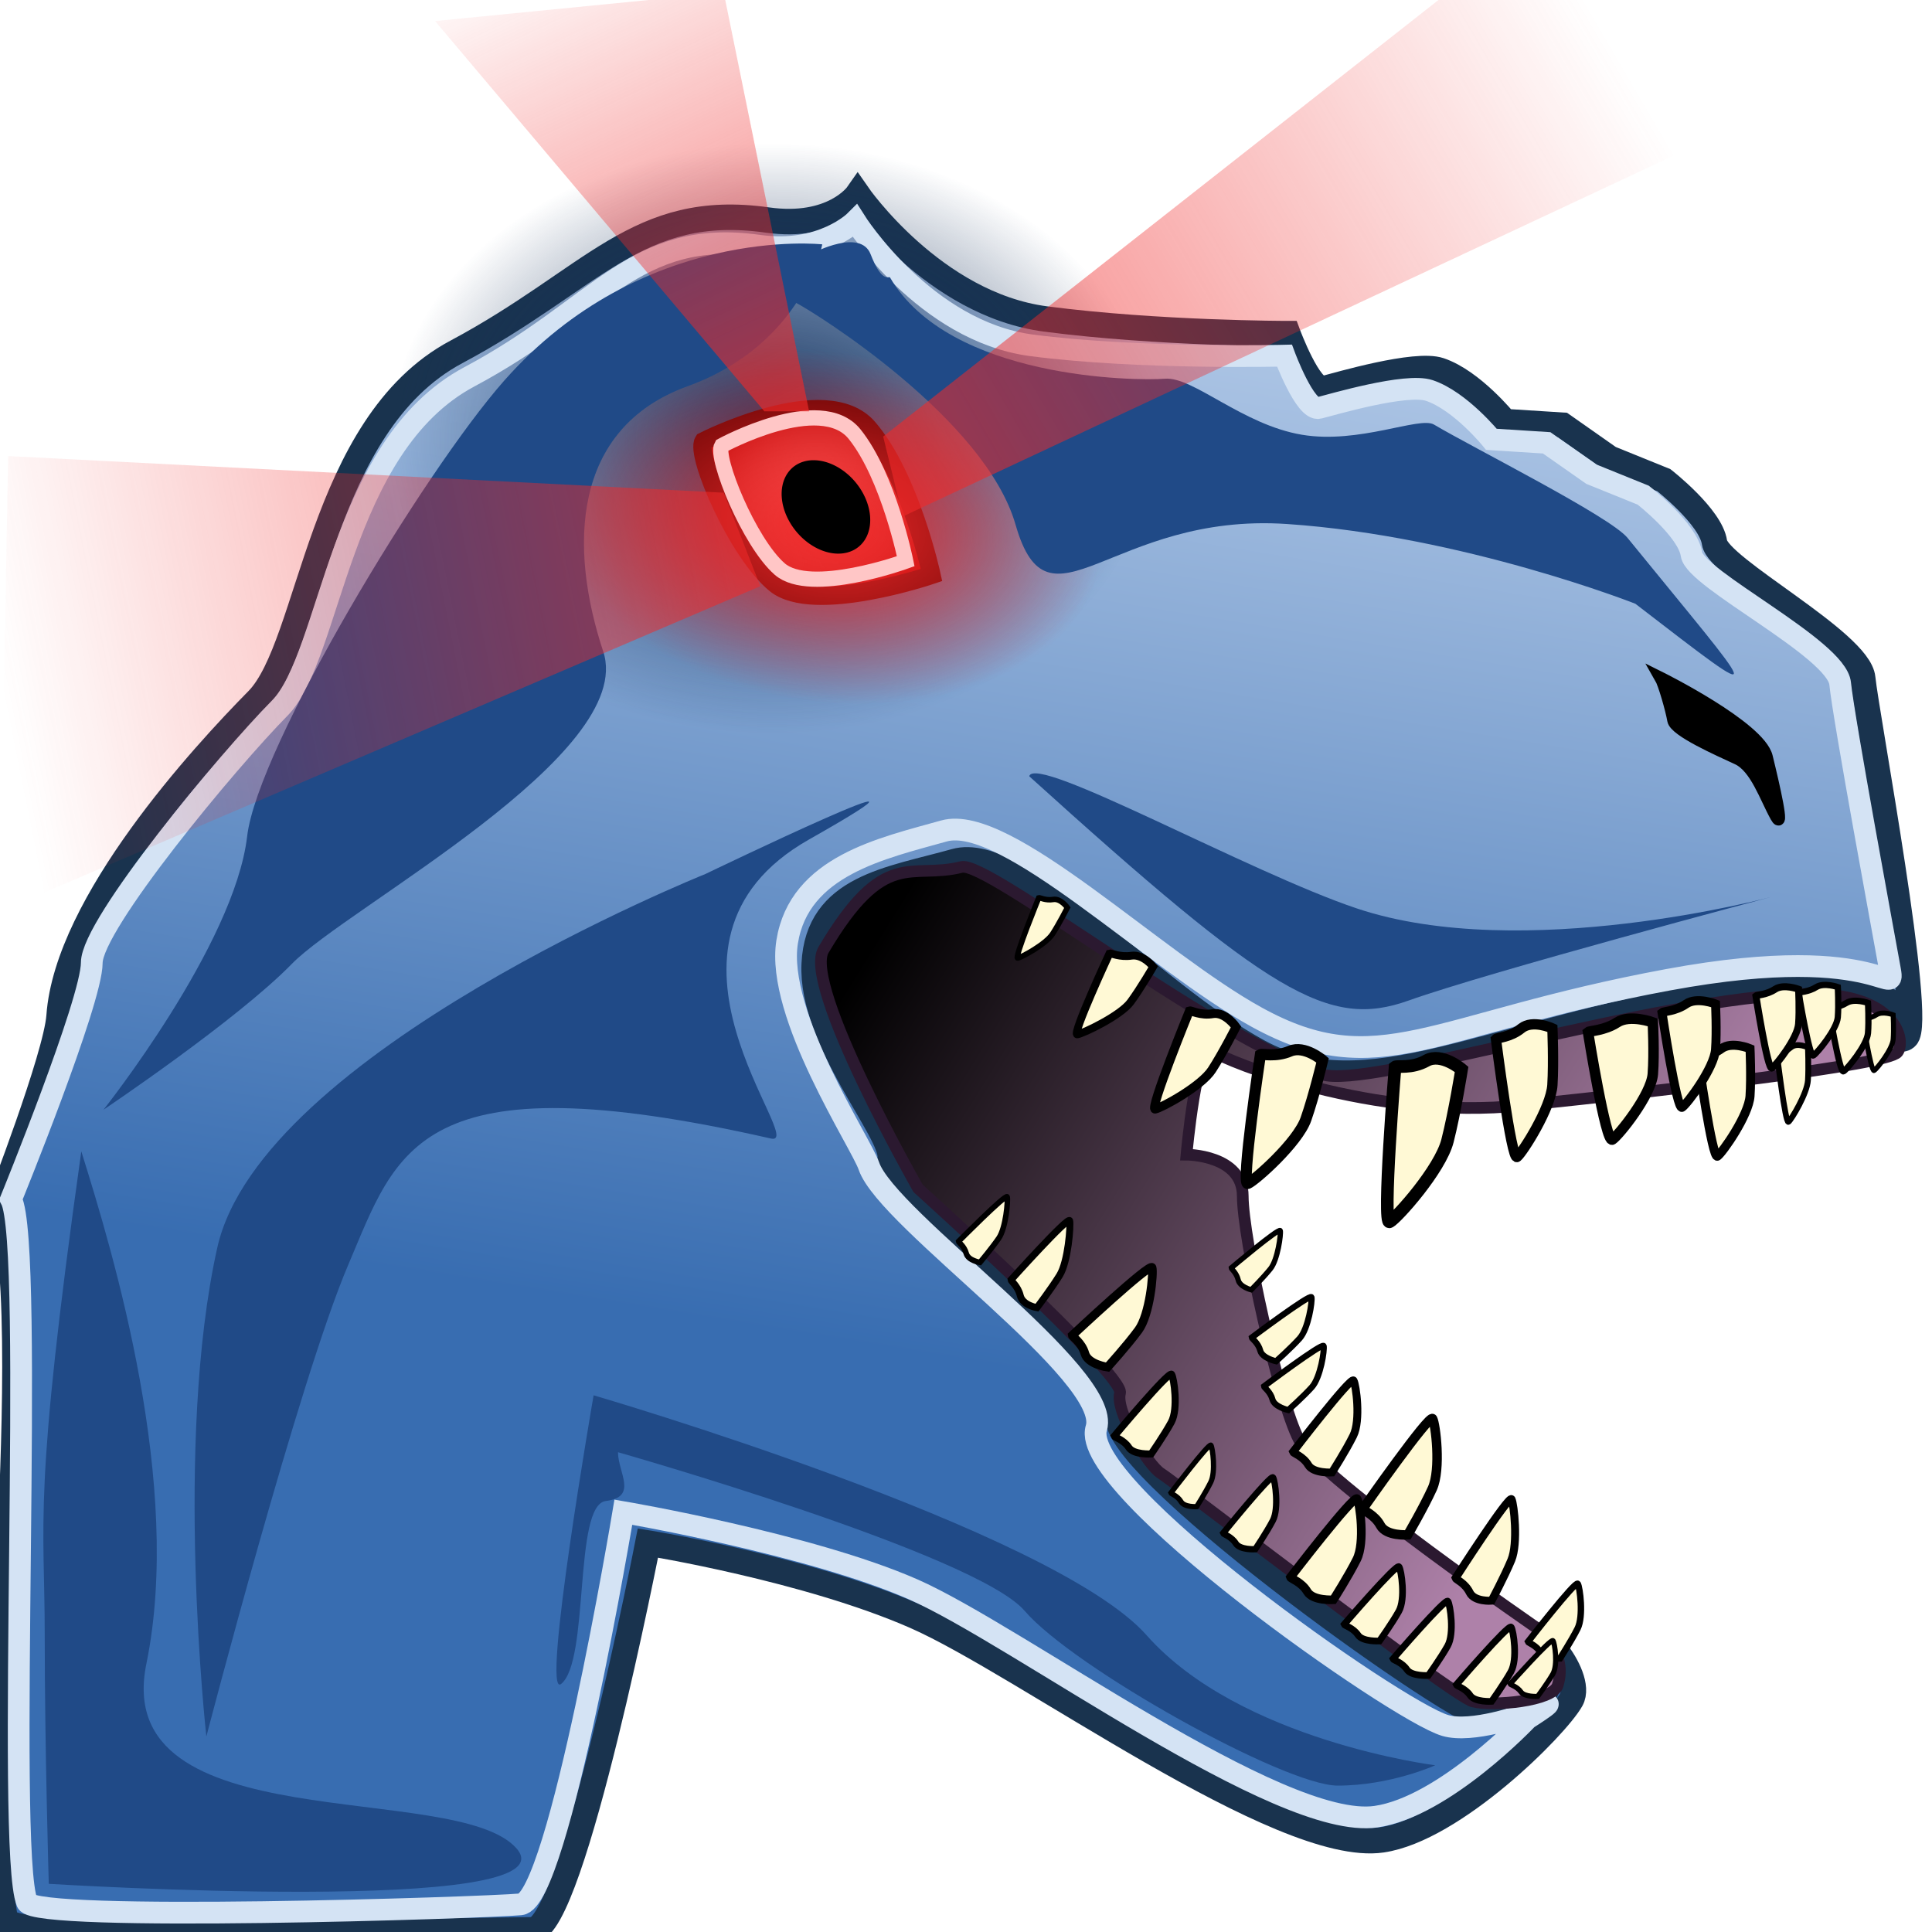 <?xml version="1.0" encoding="UTF-8" standalone="no"?>
<!-- Created with Inkscape (http://www.inkscape.org/) -->
<svg
   xmlns:dc="http://purl.org/dc/elements/1.1/"
   xmlns:cc="http://creativecommons.org/ns#"
   xmlns:rdf="http://www.w3.org/1999/02/22-rdf-syntax-ns#"
   xmlns:svg="http://www.w3.org/2000/svg"
   xmlns="http://www.w3.org/2000/svg"
   xmlns:xlink="http://www.w3.org/1999/xlink"
   xmlns:sodipodi="http://sodipodi.sourceforge.net/DTD/sodipodi-0.dtd"
   xmlns:inkscape="http://www.inkscape.org/namespaces/inkscape"
   width="48px"
   height="48px"
   id="svg2383"
   sodipodi:version="0.32"
   inkscape:version="0.46"
   sodipodi:docname="Scotts_Icon.svg"
   inkscape:output_extension="org.inkscape.output.svg.inkscape">
  <defs
     id="defs2385">
    <linearGradient
       id="linearGradient3801"
       inkscape:collect="always">
      <stop
         id="stop3803"
         offset="0"
         style="stop-color:#b6cce9;stop-opacity:1" />
      <stop
         id="stop3805"
         offset="1"
         style="stop-color:#386db1;stop-opacity:1" />
    </linearGradient>
    <linearGradient
       inkscape:collect="always"
       id="linearGradient3441">
      <stop
         style="stop-color:#ef2929;stop-opacity:1"
         offset="0"
         id="stop3443" />
      <stop
         style="stop-color:#ef2929;stop-opacity:0"
         offset="1"
         id="stop3445" />
    </linearGradient>
    <linearGradient
       inkscape:collect="always"
       id="linearGradient3431">
      <stop
         style="stop-color:#ef2929;stop-opacity:1;"
         offset="0"
         id="stop3433" />
      <stop
         style="stop-color:#ef2929;stop-opacity:0;"
         offset="1"
         id="stop3435" />
    </linearGradient>
    <linearGradient
       inkscape:collect="always"
       id="linearGradient3405">
      <stop
         style="stop-color:#15315a;stop-opacity:1;"
         offset="0"
         id="stop3407" />
      <stop
         style="stop-color:#15315a;stop-opacity:0;"
         offset="1"
         id="stop3409" />
    </linearGradient>
    <linearGradient
       inkscape:collect="always"
       id="linearGradient3291">
      <stop
         style="stop-color:#fd8181;stop-opacity:1"
         offset="0"
         id="stop3293" />
      <stop
         style="stop-color:#b60303;stop-opacity:1"
         offset="1"
         id="stop3295" />
    </linearGradient>
    <linearGradient
       inkscape:collect="always"
       id="linearGradient3281">
      <stop
         style="stop-color:#ef2929;stop-opacity:1;"
         offset="0"
         id="stop3283" />
      <stop
         style="stop-color:#ef2929;stop-opacity:0;"
         offset="1"
         id="stop3285" />
    </linearGradient>
    <linearGradient
       inkscape:collect="always"
       id="linearGradient3247">
      <stop
         style="stop-color:#6996d0;stop-opacity:1"
         offset="0"
         id="stop3249" />
      <stop
         style="stop-color:#3465a4;stop-opacity:1"
         offset="1"
         id="stop3251" />
    </linearGradient>
    <linearGradient
       inkscape:collect="always"
       id="linearGradient3239">
      <stop
         style="stop-color:#000000;stop-opacity:1"
         offset="0"
         id="stop3241" />
      <stop
         style="stop-color:#ae81a9;stop-opacity:1"
         offset="1"
         id="stop3243" />
    </linearGradient>
    <linearGradient
       inkscape:collect="always"
       xlink:href="#linearGradient3239"
       id="linearGradient3245"
       x1="96.564"
       y1="27.421"
       x2="124.749"
       y2="45.2"
       gradientUnits="userSpaceOnUse"
       gradientTransform="matrix(0.629,0,0,0.637,-39.055,6.013)" />
    <linearGradient
       inkscape:collect="always"
       xlink:href="#linearGradient3801"
       id="linearGradient3253"
       x1="27.584"
       y1="5.709"
       x2="23.045"
       y2="33.709"
       gradientUnits="userSpaceOnUse" />
    <radialGradient
       inkscape:collect="always"
       xlink:href="#linearGradient3281"
       id="radialGradient3287"
       cx="21.668"
       cy="19.11"
       fx="21.668"
       fy="19.11"
       r="3.99"
       gradientTransform="matrix(1,0,0,1.038,0,-0.726)"
       gradientUnits="userSpaceOnUse" />
    <radialGradient
       inkscape:collect="always"
       xlink:href="#linearGradient3291"
       id="radialGradient3297"
       cx="21.848"
       cy="12.48"
       fx="21.848"
       fy="12.48"
       r="2.516"
       gradientTransform="matrix(1.219,0,0,1.014,-6.34,-0.169)"
       gradientUnits="userSpaceOnUse" />
    <radialGradient
       inkscape:collect="always"
       xlink:href="#linearGradient3405"
       id="radialGradient3411"
       cx="5"
       cy="16.483"
       fx="5"
       fy="16.483"
       r="9.445"
       gradientTransform="matrix(1,0,0,0.963,0,0.617)"
       gradientUnits="userSpaceOnUse" />
    <linearGradient
       inkscape:collect="always"
       xlink:href="#linearGradient3431"
       id="linearGradient3437"
       x1="17.375"
       y1="11.079"
       x2="11.718"
       y2="-0.942"
       gradientUnits="userSpaceOnUse" />
    <linearGradient
       inkscape:collect="always"
       xlink:href="#linearGradient3441"
       id="linearGradient3447"
       x1="18.082"
       y1="13.352"
       x2="0"
       y2="16.988"
       gradientUnits="userSpaceOnUse" />
    <linearGradient
       inkscape:collect="always"
       xlink:href="#linearGradient3431"
       id="linearGradient3451"
       gradientUnits="userSpaceOnUse"
       x1="17.375"
       y1="11.079"
       x2="11.718"
       y2="-0.942"
       gradientTransform="matrix(5.2277512e-2,1.401,-1.606,4.561408e-2,37.358,-16.224)" />
    <linearGradient
       inkscape:collect="always"
       xlink:href="#linearGradient3247"
       id="linearGradient3553"
       gradientUnits="userSpaceOnUse"
       x1="27.584"
       y1="5.709"
       x2="23.045"
       y2="33.709"
       gradientTransform="matrix(0.547,0,0,0.489,57.622,-2.154)" />
    <radialGradient
       inkscape:collect="always"
       xlink:href="#linearGradient3405"
       id="radialGradient3555"
       gradientUnits="userSpaceOnUse"
       gradientTransform="matrix(1,0,0,0.963,0,0.617)"
       cx="5"
       cy="16.483"
       fx="5"
       fy="16.483"
       r="9.445" />
    <linearGradient
       inkscape:collect="always"
       xlink:href="#linearGradient3239"
       id="linearGradient3557"
       gradientUnits="userSpaceOnUse"
       gradientTransform="matrix(0.344,0,0,0.312,36.277,0.786)"
       x1="96.564"
       y1="27.421"
       x2="124.749"
       y2="45.2" />
    <radialGradient
       inkscape:collect="always"
       xlink:href="#linearGradient3291"
       id="radialGradient3559"
       gradientUnits="userSpaceOnUse"
       gradientTransform="matrix(0.666,0,0,0.496,54.157,-2.237)"
       cx="21.848"
       cy="12.48"
       fx="21.848"
       fy="12.48"
       r="2.516" />
    <radialGradient
       inkscape:collect="always"
       xlink:href="#linearGradient3281"
       id="radialGradient3561"
       gradientUnits="userSpaceOnUse"
       gradientTransform="matrix(1,0,0,1.038,0,-0.726)"
       cx="21.668"
       cy="19.11"
       fx="21.668"
       fy="19.11"
       r="3.99" />
    <linearGradient
       inkscape:collect="always"
       xlink:href="#linearGradient3431"
       id="linearGradient3563"
       gradientUnits="userSpaceOnUse"
       x1="17.375"
       y1="11.079"
       x2="11.718"
       y2="-0.942"
       gradientTransform="matrix(0.547,0,0,0.489,57.622,-2.154)" />
    <linearGradient
       inkscape:collect="always"
       xlink:href="#linearGradient3441"
       id="linearGradient3565"
       gradientUnits="userSpaceOnUse"
       x1="18.082"
       y1="13.352"
       x2="0"
       y2="16.988"
       gradientTransform="matrix(0.547,0,0,0.489,57.622,-2.154)" />
    <linearGradient
       inkscape:collect="always"
       xlink:href="#linearGradient3431"
       id="linearGradient3567"
       gradientUnits="userSpaceOnUse"
       gradientTransform="matrix(2.8571262e-2,0.685,-0.877,2.2301873e-2,78.04,-10.086)"
       x1="17.375"
       y1="11.079"
       x2="11.718"
       y2="-0.942" />
    <linearGradient
       inkscape:collect="always"
       xlink:href="#linearGradient3247"
       id="linearGradient3669"
       gradientUnits="userSpaceOnUse"
       gradientTransform="matrix(0.286,0,0,0.268,91.479,-1.378)"
       x1="27.584"
       y1="5.709"
       x2="23.045"
       y2="33.709" />
    <radialGradient
       inkscape:collect="always"
       xlink:href="#linearGradient3405"
       id="radialGradient3671"
       gradientUnits="userSpaceOnUse"
       gradientTransform="matrix(1,0,0,0.963,0,0.617)"
       cx="5"
       cy="16.483"
       fx="5"
       fy="16.483"
       r="9.445" />
    <linearGradient
       inkscape:collect="always"
       xlink:href="#linearGradient3239"
       id="linearGradient3673"
       gradientUnits="userSpaceOnUse"
       gradientTransform="matrix(0.18,0,0,0.171,80.313,0.235)"
       x1="96.564"
       y1="27.421"
       x2="124.749"
       y2="45.2" />
    <radialGradient
       inkscape:collect="always"
       xlink:href="#linearGradient3291"
       id="radialGradient3675"
       gradientUnits="userSpaceOnUse"
       gradientTransform="matrix(0.349,0,0,0.272,89.667,-1.423)"
       cx="21.848"
       cy="12.48"
       fx="21.848"
       fy="12.48"
       r="2.516" />
    <radialGradient
       inkscape:collect="always"
       xlink:href="#linearGradient3281"
       id="radialGradient3677"
       gradientUnits="userSpaceOnUse"
       gradientTransform="matrix(1,0,0,1.038,0,-0.726)"
       cx="21.668"
       cy="19.11"
       fx="21.668"
       fy="19.11"
       r="3.99" />
    <linearGradient
       inkscape:collect="always"
       xlink:href="#linearGradient3431"
       id="linearGradient3679"
       gradientUnits="userSpaceOnUse"
       gradientTransform="matrix(0.286,0,0,0.268,91.479,-1.378)"
       x1="17.375"
       y1="11.079"
       x2="11.718"
       y2="-0.942" />
    <linearGradient
       inkscape:collect="always"
       xlink:href="#linearGradient3441"
       id="linearGradient3681"
       gradientUnits="userSpaceOnUse"
       gradientTransform="matrix(0.286,0,0,0.268,91.479,-1.378)"
       x1="18.082"
       y1="13.352"
       x2="0"
       y2="16.988" />
    <linearGradient
       inkscape:collect="always"
       xlink:href="#linearGradient3431"
       id="linearGradient3683"
       gradientUnits="userSpaceOnUse"
       gradientTransform="matrix(1.4946682e-2,0.376,-0.459,1.2238572e-2,102.16,-5.731)"
       x1="17.375"
       y1="11.079"
       x2="11.718"
       y2="-0.942" />
    <linearGradient
       inkscape:collect="always"
       xlink:href="#linearGradient3247"
       id="linearGradient3785"
       gradientUnits="userSpaceOnUse"
       gradientTransform="matrix(0.143,0,0,0.142,111.433,-0.906)"
       x1="27.584"
       y1="5.709"
       x2="23.045"
       y2="33.709" />
    <radialGradient
       inkscape:collect="always"
       xlink:href="#linearGradient3405"
       id="radialGradient3787"
       gradientUnits="userSpaceOnUse"
       gradientTransform="matrix(1,0,0,0.963,0,0.617)"
       cx="5"
       cy="16.483"
       fx="5"
       fy="16.483"
       r="9.445" />
    <linearGradient
       inkscape:collect="always"
       xlink:href="#linearGradient3239"
       id="linearGradient3789"
       gradientUnits="userSpaceOnUse"
       gradientTransform="matrix(8.9934275e-2,0,0,9.0273238e-2,105.847,-5.4787169e-2)"
       x1="96.564"
       y1="27.421"
       x2="124.749"
       y2="45.2" />
    <radialGradient
       inkscape:collect="always"
       xlink:href="#linearGradient3291"
       id="radialGradient3791"
       gradientUnits="userSpaceOnUse"
       gradientTransform="matrix(0.174,0,0,0.144,110.526,-0.93)"
       cx="21.848"
       cy="12.48"
       fx="21.848"
       fy="12.48"
       r="2.516" />
    <radialGradient
       inkscape:collect="always"
       xlink:href="#linearGradient3281"
       id="radialGradient3793"
       gradientUnits="userSpaceOnUse"
       gradientTransform="matrix(1,0,0,1.038,0,-0.726)"
       cx="21.668"
       cy="19.11"
       fx="21.668"
       fy="19.11"
       r="3.99" />
    <linearGradient
       inkscape:collect="always"
       xlink:href="#linearGradient3431"
       id="linearGradient3795"
       gradientUnits="userSpaceOnUse"
       gradientTransform="matrix(0.143,0,0,0.142,111.433,-0.906)"
       x1="17.375"
       y1="11.079"
       x2="11.718"
       y2="-0.942" />
    <linearGradient
       inkscape:collect="always"
       xlink:href="#linearGradient3441"
       id="linearGradient3797"
       gradientUnits="userSpaceOnUse"
       gradientTransform="matrix(0.143,0,0,0.142,111.433,-0.906)"
       x1="18.082"
       y1="13.352"
       x2="0"
       y2="16.988" />
    <linearGradient
       inkscape:collect="always"
       xlink:href="#linearGradient3431"
       id="linearGradient3799"
       gradientUnits="userSpaceOnUse"
       gradientTransform="matrix(7.477343e-3,0.198,-0.23,6.4605736e-3,116.777,-3.204)"
       x1="17.375"
       y1="11.079"
       x2="11.718"
       y2="-0.942" />
  </defs>
  <sodipodi:namedview
     id="base"
     pagecolor="#ffffff"
     bordercolor="#666666"
     borderopacity="1.0"
     inkscape:pageopacity="0.0"
     inkscape:pageshadow="2"
     inkscape:zoom="7"
     inkscape:cx="24.729893"
     inkscape:cy="17.836824"
     inkscape:current-layer="layer1"
     showgrid="true"
     inkscape:grid-bbox="true"
     inkscape:document-units="px"
     inkscape:window-width="1440"
     inkscape:window-height="818"
     inkscape:window-x="-5"
     inkscape:window-y="-3" />
  <g
     id="layer1"
     inkscape:label="Layer 1"
     inkscape:groupmode="layer">
    <g
       id="g3807">
      <path
         sodipodi:nodetypes="csssscscssccccssssssssssszsscsssc"
         id="path2463"
         d="M -0.026,29.921 C -0.026,29.921 1.396,26.25 1.468,25.246 C 1.669,22.431 5.049,18.76 6.396,17.394 C 7.744,16.028 7.923,10.565 11.337,8.744 C 14.75,6.923 15.828,5.011 19.062,5.466 C 20.702,5.697 21.307,4.829 21.307,4.829 C 21.307,4.829 23.193,7.561 25.978,7.925 C 28.763,8.289 31.996,8.289 31.996,8.289 C 31.996,8.289 32.535,9.746 32.894,9.655 C 33.254,9.564 35.166,8.996 35.769,9.2 C 36.577,9.473 37.386,10.474 37.386,10.474 L 38.823,10.565 L 39.991,11.385 L 41.338,11.931 C 41.338,11.931 42.506,12.842 42.596,13.479 C 42.685,14.116 46.189,15.937 46.278,16.848 C 46.368,17.758 47.805,25.407 47.356,25.771 C 46.907,26.135 48.524,23.677 42.685,24.678 C 36.847,25.68 33.972,27.592 31.278,26.135 C 28.583,24.678 25.349,20.945 23.732,21.401 C 22.116,21.856 20.319,22.038 20.229,23.95 C 20.139,25.862 22.205,28.138 22.116,28.776 C 22.026,29.413 27.685,33.784 27.774,35.24 C 27.864,36.697 36.308,42.707 37.026,42.707 C 37.745,42.707 38.806,42.352 38.357,41.169 C 37.908,39.985 39.39,41.599 39.036,42.231 C 38.661,42.902 36.11,45.454 34.332,45.711 C 31.817,46.076 25.439,41.341 22.744,40.157 C 20.05,38.974 16.097,38.336 16.097,38.336 C 16.097,38.336 14.23,47.935 13.235,47.945 C 7.805,48.004 0.245,48.255 0.132,47.681 C -0.175,46.122 0.106,42.304 0.256,38.225 C 0.31,36.74 0.603,31.105 -0.026,29.921 z"
         style="fill:url(#linearGradient3253);fill-opacity:1;fill-rule:evenodd;stroke:#19334e;stroke-width:0.633px;stroke-linecap:butt;stroke-linejoin:miter;stroke-opacity:1" />
      <path
         transform="matrix(1.005,0,0,0.806,14.166,-2.401)"
         d="M 14.445,16.483 A 9.445,9.091 0 1 1 -4.445,16.483 A 9.445,9.091 0 1 1 14.445,16.483 z"
         sodipodi:ry="9.0913725"
         sodipodi:rx="9.4449263"
         sodipodi:cy="16.48324"
         sodipodi:cx="5.0002551"
         id="path3403"
         style="opacity:1;fill:url(#radialGradient3411);fill-opacity:1;stroke:none;stroke-width:0.6;stroke-linecap:round;stroke-linejoin:miter;stroke-miterlimit:4;stroke-dasharray:none;stroke-dashoffset:0;stroke-opacity:1"
         sodipodi:type="arc" />
      <path
         style="fill:none;fill-opacity:1;fill-rule:evenodd;stroke:#d4e3f4;stroke-width:0.54;stroke-linecap:butt;stroke-linejoin:miter;stroke-miterlimit:4;stroke-dasharray:none;stroke-opacity:1"
         d="M 0.274,29.796 C 0.274,29.796 2.28,24.874 2.28,23.92 C 2.28,22.967 5.665,18.892 6.95,17.593 C 8.236,16.293 8.407,11.093 11.664,9.36 C 14.92,7.627 15.769,5.67 18.854,6.104 C 20.419,6.323 21.247,5.491 21.247,5.491 C 21.247,5.491 22.976,8.233 25.632,8.58 C 28.289,8.927 31.913,8.836 31.913,8.836 C 31.913,8.836 32.427,10.222 32.77,10.135 C 33.112,10.049 34.937,9.508 35.512,9.702 C 36.283,9.962 37.054,10.915 37.054,10.915 L 38.426,11.002 L 39.54,11.782 L 40.825,12.302 C 40.825,12.302 41.939,13.169 42.025,13.775 C 42.11,14.382 45.632,16.115 45.718,16.982 C 45.804,17.848 46.828,23.379 46.926,23.926 C 47.126,25.047 46.994,23.314 41.437,24.343 C 35.552,25.433 34.247,26.934 31.227,25.274 C 28.667,23.868 24.995,20.212 23.453,20.645 C 21.91,21.078 19.856,21.512 19.556,23.403 C 19.27,25.203 21.391,28.392 21.588,28.971 C 22.041,30.306 27.645,34.155 27.238,35.481 C 26.785,36.959 34.679,42.503 35.903,42.868 C 36.561,43.063 37.84,42.621 37.995,42.542 C 39.058,41.998 37.949,42.699 37.949,42.699 C 37.949,42.699 35.882,44.89 34.186,45.135 C 31.786,45.482 25.253,40.612 22.682,39.485 C 20.111,38.358 15.487,37.57 15.487,37.57 C 15.487,37.57 13.876,47.226 12.933,47.313 C 11.991,47.4 0.875,47.76 0.671,47.259 C 0.139,45.947 0.874,30.922 0.274,29.796 z"
         id="path3235"
         sodipodi:nodetypes="csssscscssccccssssssssssscsscssc" />
      <path
         sodipodi:nodetypes="csscssssssscssssc"
         id="path3237"
         d="M 38.307,40.534 C 38.307,40.534 32.781,36.735 32.273,35.769 C 31.765,34.803 30.876,30.747 30.876,29.717 C 30.876,28.687 29.478,28.687 29.478,28.687 C 29.478,28.687 29.732,25.854 30.113,26.112 C 30.495,26.369 34.115,27.85 37.799,27.464 C 41.483,27.077 46.89,26.465 47.144,26.143 C 47.342,25.892 47.178,24.655 44.849,24.695 C 41.165,24.76 33.957,27.084 32.845,26.691 C 29.943,25.666 24.532,21.377 23.889,21.54 C 22.619,21.862 21.983,21.025 20.459,23.601 C 19.936,24.484 22.809,29.524 22.809,29.524 C 22.809,29.524 27.954,34.16 27.827,34.61 C 27.7,35.061 28.526,36.413 28.843,36.606 C 29.161,36.799 36.084,42.143 36.592,42.272 C 37.1,42.401 38.581,42.261 38.7,41.872 C 38.954,41.035 38.243,40.662 38.307,40.534 z"
         style="fill:url(#linearGradient3245);fill-opacity:1;fill-rule:evenodd;stroke:#2b1930;stroke-width:0.29;stroke-linecap:butt;stroke-linejoin:miter;stroke-miterlimit:4;stroke-dasharray:none;stroke-opacity:1" />
      <path
         id="path3275"
         d="M 17.478,10.963 C 17.478,10.963 20.52,9.412 21.57,10.63 C 22.619,11.849 23.144,14.286 23.144,14.286 C 23.144,14.286 20.206,15.283 19.261,14.507 C 18.317,13.732 17.268,11.295 17.478,10.963 z"
         style="fill:url(#radialGradient3297);fill-opacity:1;fill-rule:evenodd;stroke:#550000;stroke-width:0.453;stroke-linecap:butt;stroke-linejoin:miter;stroke-miterlimit:4;stroke-dasharray:none;stroke-opacity:1" />
      <path
         transform="matrix(1.662,0.322,-0.297,1.015,-9.728,-13.278)"
         d="M 25.658,19.11 A 3.99,4.142 0 1 1 17.678,19.11 A 3.99,4.142 0 1 1 25.658,19.11 z"
         sodipodi:ry="4.1416254"
         sodipodi:rx="3.9901025"
         sodipodi:cy="19.109636"
         sodipodi:cx="21.667772"
         id="path3279"
         style="opacity:1;fill:url(#radialGradient3287);fill-opacity:1;stroke:none;stroke-width:0.3;stroke-linecap:round;stroke-linejoin:miter;stroke-miterlimit:4;stroke-dasharray:none;stroke-dashoffset:0;stroke-opacity:1"
         sodipodi:type="arc" />
      <path
         style="fill:none;fill-opacity:1;fill-rule:evenodd;stroke:#ffc6c6;stroke-width:0.378;stroke-linecap:butt;stroke-linejoin:miter;stroke-miterlimit:4;stroke-dasharray:none;stroke-opacity:1"
         d="M 17.929,11.073 C 17.929,11.073 20.385,9.733 21.232,10.786 C 22.079,11.839 22.503,13.944 22.503,13.944 C 22.503,13.944 20.131,14.805 19.369,14.135 C 18.606,13.465 17.759,11.36 17.929,11.073 z"
         id="path3277" />
      <path
         transform="matrix(1.001,0.73,-0.478,0.986,-6.875,-25.473)"
         d="M 34.85,13.554 A 1.01,0.909 0 1 1 32.83,13.554 A 1.01,0.909 0 1 1 34.85,13.554 z"
         sodipodi:ry="0.90913731"
         sodipodi:rx="1.0101526"
         sodipodi:cy="13.553799"
         sodipodi:cx="33.840111"
         id="path3289"
         style="opacity:1;fill:#000000;fill-opacity:1;stroke:none;stroke-width:0.3;stroke-linecap:round;stroke-linejoin:miter;stroke-miterlimit:4;stroke-dasharray:none;stroke-dashoffset:0;stroke-opacity:1"
         sodipodi:type="arc" />
      <path
         style="fill:#fff9d5;fill-opacity:1;fill-rule:evenodd;stroke:#000000;stroke-width:0.261;stroke-linecap:butt;stroke-linejoin:miter;stroke-miterlimit:4;stroke-dasharray:none;stroke-opacity:1"
         d="M 39.454,25.644 C 39.454,25.644 39.897,28.416 40.058,28.312 C 40.219,28.208 41.024,27.203 41.064,26.684 C 41.104,26.164 41.064,25.401 41.064,25.401 C 41.064,25.401 40.501,25.193 40.179,25.401 C 39.857,25.609 39.495,25.609 39.454,25.644 z"
         id="path3301" />
      <path
         id="path3299"
         d="M 37.166,25.816 C 37.166,25.816 37.552,28.858 37.692,28.744 C 37.832,28.63 38.534,27.527 38.569,26.957 C 38.604,26.387 38.569,25.55 38.569,25.55 C 38.569,25.55 38.078,25.322 37.797,25.55 C 37.517,25.778 37.201,25.778 37.166,25.816 z"
         style="fill:#fff9d5;fill-opacity:1;fill-rule:evenodd;stroke:#000000;stroke-width:0.256;stroke-linecap:butt;stroke-linejoin:miter;stroke-miterlimit:4;stroke-dasharray:none;stroke-opacity:1" />
      <path
         style="fill:#fff9d5;fill-opacity:1;fill-rule:evenodd;stroke:#000000;stroke-width:0.124;stroke-linecap:butt;stroke-linejoin:miter;stroke-miterlimit:4;stroke-dasharray:none;stroke-opacity:1"
         d="M 46.278,25.328 C 46.278,25.328 46.486,26.647 46.562,26.597 C 46.638,26.548 47.016,26.07 47.035,25.822 C 47.054,25.575 47.035,25.213 47.035,25.213 C 47.035,25.213 46.77,25.114 46.619,25.213 C 46.468,25.311 46.297,25.311 46.278,25.328 z"
         id="path3305" />
      <path
         id="path3303"
         d="M 44.146,26.177 C 44.146,26.177 44.358,27.938 44.435,27.872 C 44.512,27.806 44.898,27.168 44.918,26.838 C 44.937,26.508 44.918,26.023 44.918,26.023 C 44.918,26.023 44.647,25.891 44.493,26.023 C 44.339,26.155 44.165,26.155 44.146,26.177 z"
         style="fill:#fff9d5;fill-opacity:1;fill-rule:evenodd;stroke:#000000;stroke-width:0.144;stroke-linecap:butt;stroke-linejoin:miter;stroke-miterlimit:4;stroke-dasharray:none;stroke-opacity:1" />
      <path
         style="fill:#fff9d5;fill-opacity:1;fill-rule:evenodd;stroke:#000000;stroke-width:0.155;stroke-linecap:butt;stroke-linejoin:miter;stroke-miterlimit:4;stroke-dasharray:none;stroke-opacity:1"
         d="M 45.437,25.059 C 45.437,25.059 45.705,26.677 45.802,26.617 C 45.899,26.556 46.385,25.969 46.41,25.666 C 46.434,25.362 46.41,24.917 46.41,24.917 C 46.41,24.917 46.069,24.796 45.875,24.917 C 45.68,25.038 45.461,25.038 45.437,25.059 z"
         id="path3307" />
      <path
         id="path3309"
         d="M 44.687,24.666 C 44.687,24.666 44.955,26.285 45.052,26.224 C 45.149,26.163 45.635,25.576 45.66,25.273 C 45.684,24.969 45.66,24.524 45.66,24.524 C 45.66,24.524 45.319,24.403 45.125,24.524 C 44.93,24.646 44.711,24.646 44.687,24.666 z"
         style="fill:#fff9d5;fill-opacity:1;fill-rule:evenodd;stroke:#000000;stroke-width:0.155;stroke-linecap:butt;stroke-linejoin:miter;stroke-miterlimit:4;stroke-dasharray:none;stroke-opacity:1" />
      <path
         style="fill:#fff9d5;fill-opacity:1;fill-rule:evenodd;stroke:#000000;stroke-width:0.174;stroke-linecap:butt;stroke-linejoin:miter;stroke-miterlimit:4;stroke-dasharray:none;stroke-opacity:1"
         d="M 43.625,24.741 C 43.625,24.741 43.917,26.606 44.023,26.536 C 44.129,26.466 44.659,25.79 44.685,25.44 C 44.712,25.09 44.685,24.577 44.685,24.577 C 44.685,24.577 44.314,24.438 44.102,24.577 C 43.89,24.717 43.651,24.717 43.625,24.741 z"
         id="path3311" />
      <path
         style="fill:#fff9d5;fill-opacity:1;fill-rule:evenodd;stroke:#000000;stroke-width:0.224;stroke-linecap:butt;stroke-linejoin:miter;stroke-miterlimit:4;stroke-dasharray:none;stroke-opacity:1"
         d="M 42.186,26.276 C 42.186,26.276 42.541,28.819 42.671,28.724 C 42.8,28.629 43.447,27.707 43.479,27.23 C 43.511,26.753 43.479,26.054 43.479,26.054 C 43.479,26.054 43.026,25.863 42.768,26.054 C 42.509,26.245 42.218,26.245 42.186,26.276 z"
         id="path3315" />
      <path
         style="fill:#fff9d5;fill-opacity:1;fill-rule:evenodd;stroke:#000000;stroke-width:0.223;stroke-linecap:butt;stroke-linejoin:miter;stroke-miterlimit:4;stroke-dasharray:none;stroke-opacity:1"
         d="M 41.292,25.157 C 41.292,25.157 41.658,27.602 41.791,27.511 C 41.924,27.419 42.589,26.532 42.622,26.074 C 42.655,25.615 42.622,24.943 42.622,24.943 C 42.622,24.943 42.157,24.759 41.891,24.943 C 41.625,25.126 41.326,25.126 41.292,25.157 z"
         id="path3313" />
      <path
         style="fill:#fff9d5;fill-opacity:1;fill-rule:evenodd;stroke:#000000;stroke-width:0.313;stroke-linecap:butt;stroke-linejoin:miter;stroke-miterlimit:4;stroke-dasharray:none;stroke-opacity:1"
         d="M 34.66,26.51 C 34.66,26.51 34.338,30.46 34.525,30.355 C 34.712,30.251 35.78,29.055 35.962,28.345 C 36.144,27.634 36.313,26.568 36.313,26.568 C 36.313,26.568 35.814,26.142 35.44,26.351 C 35.066,26.56 34.709,26.471 34.66,26.51 z"
         id="path3317" />
      <path
         id="path3319"
         d="M 31.314,26.204 C 31.314,26.204 30.822,29.479 31.003,29.402 C 31.183,29.325 32.24,28.387 32.445,27.805 C 32.649,27.223 32.859,26.343 32.859,26.343 C 32.859,26.343 32.413,25.961 32.052,26.115 C 31.692,26.269 31.362,26.175 31.314,26.204 z"
         style="fill:#fff9d5;fill-opacity:1;fill-rule:evenodd;stroke:#000000;stroke-width:0.277;stroke-linecap:butt;stroke-linejoin:miter;stroke-miterlimit:4;stroke-dasharray:none;stroke-opacity:1" />
      <path
         style="fill:#fff9d5;fill-opacity:1;fill-rule:evenodd;stroke:#000000;stroke-width:0.221;stroke-linecap:butt;stroke-linejoin:miter;stroke-miterlimit:4;stroke-dasharray:none;stroke-opacity:1"
         d="M 29.551,25.115 C 29.551,25.115 28.546,27.581 28.699,27.555 C 28.852,27.528 29.843,26.994 30.111,26.578 C 30.38,26.162 30.709,25.514 30.709,25.514 C 30.709,25.514 30.44,25.132 30.134,25.184 C 29.828,25.237 29.593,25.101 29.551,25.115 z"
         id="path3321" />
      <path
         id="path3323"
         d="M 27.565,23.688 C 27.565,23.688 26.621,25.721 26.765,25.699 C 26.909,25.677 27.838,25.237 28.09,24.894 C 28.342,24.551 28.651,24.017 28.651,24.017 C 28.651,24.017 28.399,23.701 28.112,23.744 C 27.825,23.788 27.604,23.676 27.565,23.688 z"
         style="fill:#fff9d5;fill-opacity:1;fill-rule:evenodd;stroke:#000000;stroke-width:0.194;stroke-linecap:butt;stroke-linejoin:miter;stroke-miterlimit:4;stroke-dasharray:none;stroke-opacity:1" />
      <path
         style="fill:#fff9d5;fill-opacity:1;fill-rule:evenodd;stroke:#000000;stroke-width:0.136;stroke-linecap:butt;stroke-linejoin:miter;stroke-miterlimit:4;stroke-dasharray:none;stroke-opacity:1"
         d="M 25.807,22.305 C 25.807,22.305 25.189,23.819 25.283,23.803 C 25.377,23.787 25.986,23.459 26.151,23.203 C 26.316,22.948 26.519,22.55 26.519,22.55 C 26.519,22.55 26.354,22.315 26.166,22.347 C 25.978,22.379 25.833,22.296 25.807,22.305 z"
         id="path3325" />
      <path
         sodipodi:nodetypes="czssscssscsc"
         id="path3327"
         d="M 22.108,6.887 C 23.587,9.428 28.242,9.466 28.942,9.409 C 29.643,9.352 30.864,10.552 32.345,10.801 C 33.765,11.04 35.271,10.338 35.626,10.548 C 36.607,11.13 40.003,12.832 40.435,13.363 C 43.718,17.397 44.121,17.69 40.63,15 C 40.63,15 36.36,13.316 31.979,13.019 C 27.601,12.722 26.061,15.924 25.232,13.038 C 24.472,10.387 20.21,7.745 19.788,7.53 C 19.367,7.316 20.217,6.278 20.217,6.278 C 20.217,6.278 21.376,5.67 21.629,6.314 C 21.881,6.957 22.024,6.887 22.108,6.887 z"
         style="fill:#204a87;fill-opacity:1;fill-rule:evenodd;stroke:none;stroke-width:0.294;stroke-linecap:butt;stroke-linejoin:miter;stroke-miterlimit:4;stroke-dasharray:none;stroke-opacity:1" />
      <path
         sodipodi:nodetypes="csscsssc"
         id="path3337"
         d="M 20.429,6.071 C 20.429,6.071 15.958,5.577 12.531,9.452 C 10.537,11.706 6.4,18.558 6.14,20.78 C 5.823,23.481 2.571,27.571 2.571,27.571 C 2.571,27.571 5.891,25.343 7.252,23.946 C 8.612,22.548 15.837,18.744 14.986,16.182 C 14.136,13.62 14.19,10.644 17.082,9.596 C 19.973,8.548 20.429,6.071 20.429,6.071 z"
         style="fill:#204a87;fill-opacity:1;fill-rule:evenodd;stroke:none;stroke-width:1px;stroke-linecap:butt;stroke-linejoin:miter;stroke-opacity:1" />
      <path
         sodipodi:nodetypes="cssssc"
         id="path3361"
         d="M 41.249,16.832 C 41.249,16.832 43.715,18.056 43.897,18.801 C 44.08,19.546 44.334,20.663 44.125,20.291 C 43.86,19.817 43.623,19.067 43.167,18.854 C 42.71,18.641 41.615,18.162 41.569,17.896 C 41.523,17.63 41.341,16.991 41.249,16.832 z"
         style="fill:#000000;fill-opacity:1;fill-rule:evenodd;stroke:#000000;stroke-width:0.293;stroke-linecap:butt;stroke-linejoin:miter;stroke-miterlimit:4;stroke-dasharray:none;stroke-opacity:1" />
      <path
         sodipodi:nodetypes="cscssc"
         id="path3363"
         d="M 2.02,28.605 C 0.808,37.218 1.111,37.761 1.111,40.602 C 1.111,43.444 1.212,46.803 1.212,46.803 C 1.212,46.803 14.344,47.624 12.829,45.919 C 11.314,44.214 2.727,45.767 3.637,41.335 C 4.546,36.902 2.828,31.181 2.02,28.605 z"
         style="fill:#204a87;fill-opacity:1;fill-rule:evenodd;stroke:none;stroke-width:1px;stroke-linecap:butt;stroke-linejoin:miter;stroke-opacity:1" />
      <path
         sodipodi:nodetypes="csscscssc"
         id="path3365"
         d="M 15.354,36.08 C 15.354,36.08 24.244,38.606 25.456,40.02 C 26.668,41.434 31.921,44.363 33.234,44.363 C 34.547,44.363 35.658,43.858 35.658,43.858 C 35.658,43.858 30.81,43.252 28.486,40.626 C 26.163,37.999 14.748,34.666 14.748,34.666 C 14.748,34.666 13.435,42.242 13.94,41.838 C 14.654,41.267 14.243,37.393 15.051,37.292 C 15.859,37.191 15.354,36.585 15.354,36.08 z"
         style="fill:#204a87;fill-rule:evenodd;stroke:none;stroke-width:1px;stroke-linecap:butt;stroke-linejoin:miter;stroke-opacity:1;fill-opacity:1" />
      <path
         id="path3367"
         d="M 33.858,37.49 C 33.858,37.49 35.52,35.112 35.593,35.248 C 35.667,35.385 35.804,36.501 35.587,36.98 C 35.369,37.458 34.975,38.133 34.975,38.133 C 34.975,38.133 34.444,38.172 34.297,37.9 C 34.15,37.628 33.872,37.532 33.858,37.49 z"
         style="fill:#fff9d5;fill-opacity:1;fill-rule:evenodd;stroke:#000000;stroke-width:0.236;stroke-linecap:butt;stroke-linejoin:miter;stroke-miterlimit:4;stroke-dasharray:none;stroke-opacity:1" />
      <path
         style="fill:#fff9d5;fill-opacity:1;fill-rule:evenodd;stroke:#000000;stroke-width:0.198;stroke-linecap:butt;stroke-linejoin:miter;stroke-miterlimit:4;stroke-dasharray:none;stroke-opacity:1"
         d="M 36.162,39.207 C 36.162,39.207 37.495,37.13 37.554,37.249 C 37.613,37.368 37.723,38.343 37.548,38.761 C 37.374,39.179 37.058,39.769 37.058,39.769 C 37.058,39.769 36.632,39.803 36.514,39.565 C 36.396,39.327 36.174,39.244 36.162,39.207 z"
         id="path3369" />
      <path
         id="path3371"
         d="M 37.962,40.79 C 37.962,40.79 39.146,39.263 39.199,39.35 C 39.251,39.437 39.349,40.155 39.194,40.462 C 39.039,40.769 38.758,41.203 38.758,41.203 C 38.758,41.203 38.38,41.227 38.274,41.053 C 38.169,40.878 37.972,40.816 37.962,40.79 z"
         style="fill:#fff9d5;fill-opacity:1;fill-rule:evenodd;stroke:#000000;stroke-width:0.16;stroke-linecap:butt;stroke-linejoin:miter;stroke-miterlimit:4;stroke-dasharray:none;stroke-opacity:1" />
      <path
         style="fill:#fff9d5;fill-opacity:1;fill-rule:evenodd;stroke:#000000;stroke-width:0.196;stroke-linecap:butt;stroke-linejoin:miter;stroke-miterlimit:4;stroke-dasharray:none;stroke-opacity:1"
         d="M 32.124,36.073 C 32.124,36.073 33.564,34.191 33.628,34.299 C 33.692,34.406 33.811,35.29 33.622,35.669 C 33.434,36.048 33.092,36.583 33.092,36.583 C 33.092,36.583 32.632,36.613 32.504,36.398 C 32.376,36.182 32.136,36.106 32.124,36.073 z"
         id="path3373" />
      <path
         id="path3375"
         d="M 31.099,33.231 C 31.099,33.231 32.559,32.135 32.583,32.229 C 32.607,32.323 32.507,33.01 32.288,33.253 C 32.069,33.495 31.704,33.821 31.704,33.821 C 31.704,33.821 31.359,33.744 31.311,33.556 C 31.262,33.367 31.102,33.258 31.099,33.231 z"
         style="fill:#fff9d5;fill-opacity:1;fill-rule:evenodd;stroke:#000000;stroke-width:0.151;stroke-linecap:butt;stroke-linejoin:miter;stroke-miterlimit:4;stroke-dasharray:none;stroke-opacity:1" />
      <path
         style="fill:#fff9d5;fill-opacity:1;fill-rule:evenodd;stroke:#000000;stroke-width:0.131;stroke-linecap:butt;stroke-linejoin:miter;stroke-miterlimit:4;stroke-dasharray:none;stroke-opacity:1"
         d="M 30.59,31.501 C 30.59,31.501 31.788,30.489 31.808,30.576 C 31.828,30.663 31.745,31.297 31.565,31.521 C 31.386,31.744 31.086,32.045 31.086,32.045 C 31.086,32.045 30.803,31.974 30.763,31.8 C 30.723,31.626 30.591,31.526 30.59,31.501 z"
         id="path3377" />
      <path
         style="fill:#fff9d5;fill-opacity:1;fill-rule:evenodd;stroke:#000000;stroke-width:0.128;stroke-linecap:butt;stroke-linejoin:miter;stroke-miterlimit:4;stroke-dasharray:none;stroke-opacity:1"
         d="M 37.517,41.838 C 37.517,41.838 38.537,40.696 38.583,40.762 C 38.628,40.827 38.712,41.364 38.578,41.593 C 38.445,41.823 38.203,42.147 38.203,42.147 C 38.203,42.147 37.877,42.166 37.787,42.035 C 37.696,41.904 37.526,41.858 37.517,41.838 z"
         id="path3379" />
      <path
         id="path3381"
         d="M 36.18,41.859 C 36.18,41.859 37.486,40.338 37.544,40.425 C 37.602,40.512 37.709,41.226 37.539,41.532 C 37.368,41.838 37.058,42.27 37.058,42.27 C 37.058,42.27 36.641,42.295 36.525,42.121 C 36.409,41.947 36.191,41.886 36.18,41.859 z"
         style="fill:#fff9d5;fill-opacity:1;fill-rule:evenodd;stroke:#000000;stroke-width:0.167;stroke-linecap:butt;stroke-linejoin:miter;stroke-miterlimit:4;stroke-dasharray:none;stroke-opacity:1" />
      <path
         style="fill:#fff9d5;fill-opacity:1;fill-rule:evenodd;stroke:#000000;stroke-width:0.167;stroke-linecap:butt;stroke-linejoin:miter;stroke-miterlimit:4;stroke-dasharray:none;stroke-opacity:1"
         d="M 34.608,41.216 C 34.608,41.216 35.915,39.695 35.972,39.782 C 36.03,39.869 36.138,40.584 35.967,40.89 C 35.797,41.195 35.486,41.627 35.486,41.627 C 35.486,41.627 35.069,41.652 34.953,41.478 C 34.837,41.304 34.619,41.243 34.608,41.216 z"
         id="path3383" />
      <path
         id="path3385"
         d="M 33.394,40.359 C 33.394,40.359 34.7,38.838 34.758,38.925 C 34.816,39.012 34.924,39.726 34.753,40.032 C 34.582,40.338 34.272,40.77 34.272,40.77 C 34.272,40.77 33.855,40.795 33.739,40.621 C 33.623,40.447 33.405,40.386 33.394,40.359 z"
         style="fill:#fff9d5;fill-opacity:1;fill-rule:evenodd;stroke:#000000;stroke-width:0.167;stroke-linecap:butt;stroke-linejoin:miter;stroke-miterlimit:4;stroke-dasharray:none;stroke-opacity:1" />
      <path
         style="fill:#fff9d5;fill-opacity:1;fill-rule:evenodd;stroke:#000000;stroke-width:0.215;stroke-linecap:butt;stroke-linejoin:miter;stroke-miterlimit:4;stroke-dasharray:none;stroke-opacity:1"
         d="M 32.061,39.186 C 32.061,39.186 33.646,37.118 33.716,37.236 C 33.786,37.354 33.917,38.326 33.709,38.742 C 33.502,39.158 33.126,39.746 33.126,39.746 C 33.126,39.746 32.62,39.779 32.479,39.543 C 32.339,39.306 32.074,39.223 32.061,39.186 z"
         id="path3387" />
      <path
         id="path3389"
         d="M 30.389,38.092 C 30.389,38.092 31.576,36.621 31.628,36.706 C 31.681,36.79 31.779,37.48 31.624,37.776 C 31.469,38.072 31.187,38.49 31.187,38.49 C 31.187,38.49 30.808,38.514 30.702,38.345 C 30.597,38.177 30.399,38.118 30.389,38.092 z"
         style="fill:#fff9d5;fill-opacity:1;fill-rule:evenodd;stroke:#000000;stroke-width:0.157;stroke-linecap:butt;stroke-linejoin:miter;stroke-miterlimit:4;stroke-dasharray:none;stroke-opacity:1" />
      <path
         style="fill:#fff9d5;fill-opacity:1;fill-rule:evenodd;stroke:#000000;stroke-width:0.13;stroke-linecap:butt;stroke-linejoin:miter;stroke-miterlimit:4;stroke-dasharray:none;stroke-opacity:1"
         d="M 29.09,37.092 C 29.09,37.092 30.044,35.834 30.086,35.906 C 30.128,35.978 30.207,36.569 30.082,36.822 C 29.957,37.075 29.731,37.432 29.731,37.432 C 29.731,37.432 29.426,37.452 29.342,37.308 C 29.257,37.164 29.098,37.114 29.09,37.092 z"
         id="path3391" />
      <path
         id="path3393"
         d="M 27.684,35.681 C 27.684,35.681 29.046,34.051 29.107,34.145 C 29.167,34.238 29.279,35.004 29.101,35.332 C 28.923,35.66 28.6,36.123 28.6,36.123 C 28.6,36.123 28.165,36.149 28.044,35.962 C 27.923,35.776 27.696,35.71 27.684,35.681 z"
         style="fill:#fff9d5;fill-opacity:1;fill-rule:evenodd;stroke:#000000;stroke-width:0.177;stroke-linecap:butt;stroke-linejoin:miter;stroke-miterlimit:4;stroke-dasharray:none;stroke-opacity:1" />
      <path
         style="fill:#fff9d5;fill-opacity:1;fill-rule:evenodd;stroke:#000000;stroke-width:0.216;stroke-linecap:butt;stroke-linejoin:miter;stroke-miterlimit:4;stroke-dasharray:none;stroke-opacity:1"
         d="M 26.64,33.176 C 26.64,33.176 28.583,31.356 28.623,31.493 C 28.662,31.629 28.57,32.659 28.284,33.047 C 27.998,33.436 27.516,33.967 27.516,33.967 C 27.516,33.967 27.034,33.9 26.954,33.628 C 26.875,33.355 26.645,33.216 26.64,33.176 z"
         id="path3395" />
      <path
         id="path3397"
         d="M 25.119,31.797 C 25.119,31.797 26.546,30.208 26.575,30.328 C 26.604,30.447 26.537,31.346 26.326,31.685 C 26.116,32.025 25.762,32.489 25.762,32.489 C 25.762,32.489 25.408,32.43 25.349,32.192 C 25.291,31.954 25.122,31.833 25.119,31.797 z"
         style="fill:#fff9d5;fill-opacity:1;fill-rule:evenodd;stroke:#000000;stroke-width:0.173;stroke-linecap:butt;stroke-linejoin:miter;stroke-miterlimit:4;stroke-dasharray:none;stroke-opacity:1" />
      <path
         style="fill:#fff9d5;fill-opacity:1;fill-rule:evenodd;stroke:#000000;stroke-width:0.137;stroke-linecap:butt;stroke-linejoin:miter;stroke-miterlimit:4;stroke-dasharray:none;stroke-opacity:1"
         d="M 23.815,30.843 C 23.815,30.843 24.999,29.647 25.023,29.736 C 25.047,29.826 24.991,30.503 24.817,30.759 C 24.642,31.014 24.348,31.364 24.348,31.364 C 24.348,31.364 24.055,31.32 24.006,31.141 C 23.958,30.961 23.818,30.87 23.815,30.843 z"
         id="path3399" />
      <path
         style="fill:#fff9d5;fill-opacity:1;fill-rule:evenodd;stroke:#000000;stroke-width:0.151;stroke-linecap:butt;stroke-linejoin:miter;stroke-miterlimit:4;stroke-dasharray:none;stroke-opacity:1"
         d="M 31.403,34.443 C 31.403,34.443 32.862,33.347 32.886,33.441 C 32.91,33.536 32.81,34.222 32.591,34.465 C 32.372,34.707 32.007,35.033 32.007,35.033 C 32.007,35.033 31.662,34.956 31.614,34.768 C 31.565,34.579 31.405,34.471 31.403,34.443 z"
         id="path3401" />
      <path
         sodipodi:nodetypes="cscsc"
         id="path3415"
         d="M 25.571,19.286 C 31.571,24.714 33,25.571 35,24.857 C 37,24.143 44,22.286 44,22.286 C 44,22.286 37.828,23.947 33.714,22.571 C 31.046,21.679 25.714,18.714 25.571,19.286 z"
         style="fill:#204a87;fill-opacity:1;fill-rule:evenodd;stroke:none;stroke-width:1px;stroke-linecap:butt;stroke-linejoin:miter;stroke-opacity:1" />
      <path
         sodipodi:nodetypes="cscsszc"
         id="path3417"
         d="M 17.526,21.714 C 17.526,21.714 6.482,26.143 5.398,31 C 4.314,35.857 5.127,43.143 5.127,43.143 C 5.127,43.143 7.431,34.286 8.65,31.429 C 9.87,28.571 10.344,26.286 19.152,28.286 C 20.116,28.505 15.561,23.427 20.1,20.857 C 24.588,18.317 17.526,21.714 17.526,21.714 z"
         style="fill:#204a87;fill-opacity:1;fill-rule:evenodd;stroke:none;stroke-width:1px;stroke-linecap:butt;stroke-linejoin:miter;stroke-opacity:1" />
      <path
         id="path3421"
         d="M 18.991,10.22 L 10.809,0.523 L 17.981,-0.184 L 20.102,10.22 L 18.991,10.22 z"
         style="fill:url(#linearGradient3437);fill-rule:evenodd;stroke:none;stroke-width:1px;stroke-linecap:butt;stroke-linejoin:miter;stroke-opacity:1;fill-opacity:1;opacity:0.66" />
      <path
         id="path3439"
         d="M 17.981,12.241 L 0.202,11.331 L 0,22.645 L 18.89,14.564 L 17.981,12.241 z"
         style="fill:url(#linearGradient3447);fill-rule:evenodd;stroke:none;stroke-width:1px;stroke-linecap:butt;stroke-linejoin:miter;stroke-opacity:1;fill-opacity:1;opacity:0.581" />
      <path
         sodipodi:nodetypes="ccccc"
         style="fill:url(#linearGradient3451);fill-opacity:1;fill-rule:evenodd;stroke:none;stroke-width:1px;stroke-linecap:butt;stroke-linejoin:miter;stroke-opacity:1;opacity:0.619"
         d="M 21.942,10.846 L 37.084,-1.058 L 46.88,1.385 L 22.429,12.832 L 21.942,10.846 z"
         id="path3449" />
    </g>
  </g>
</svg>
